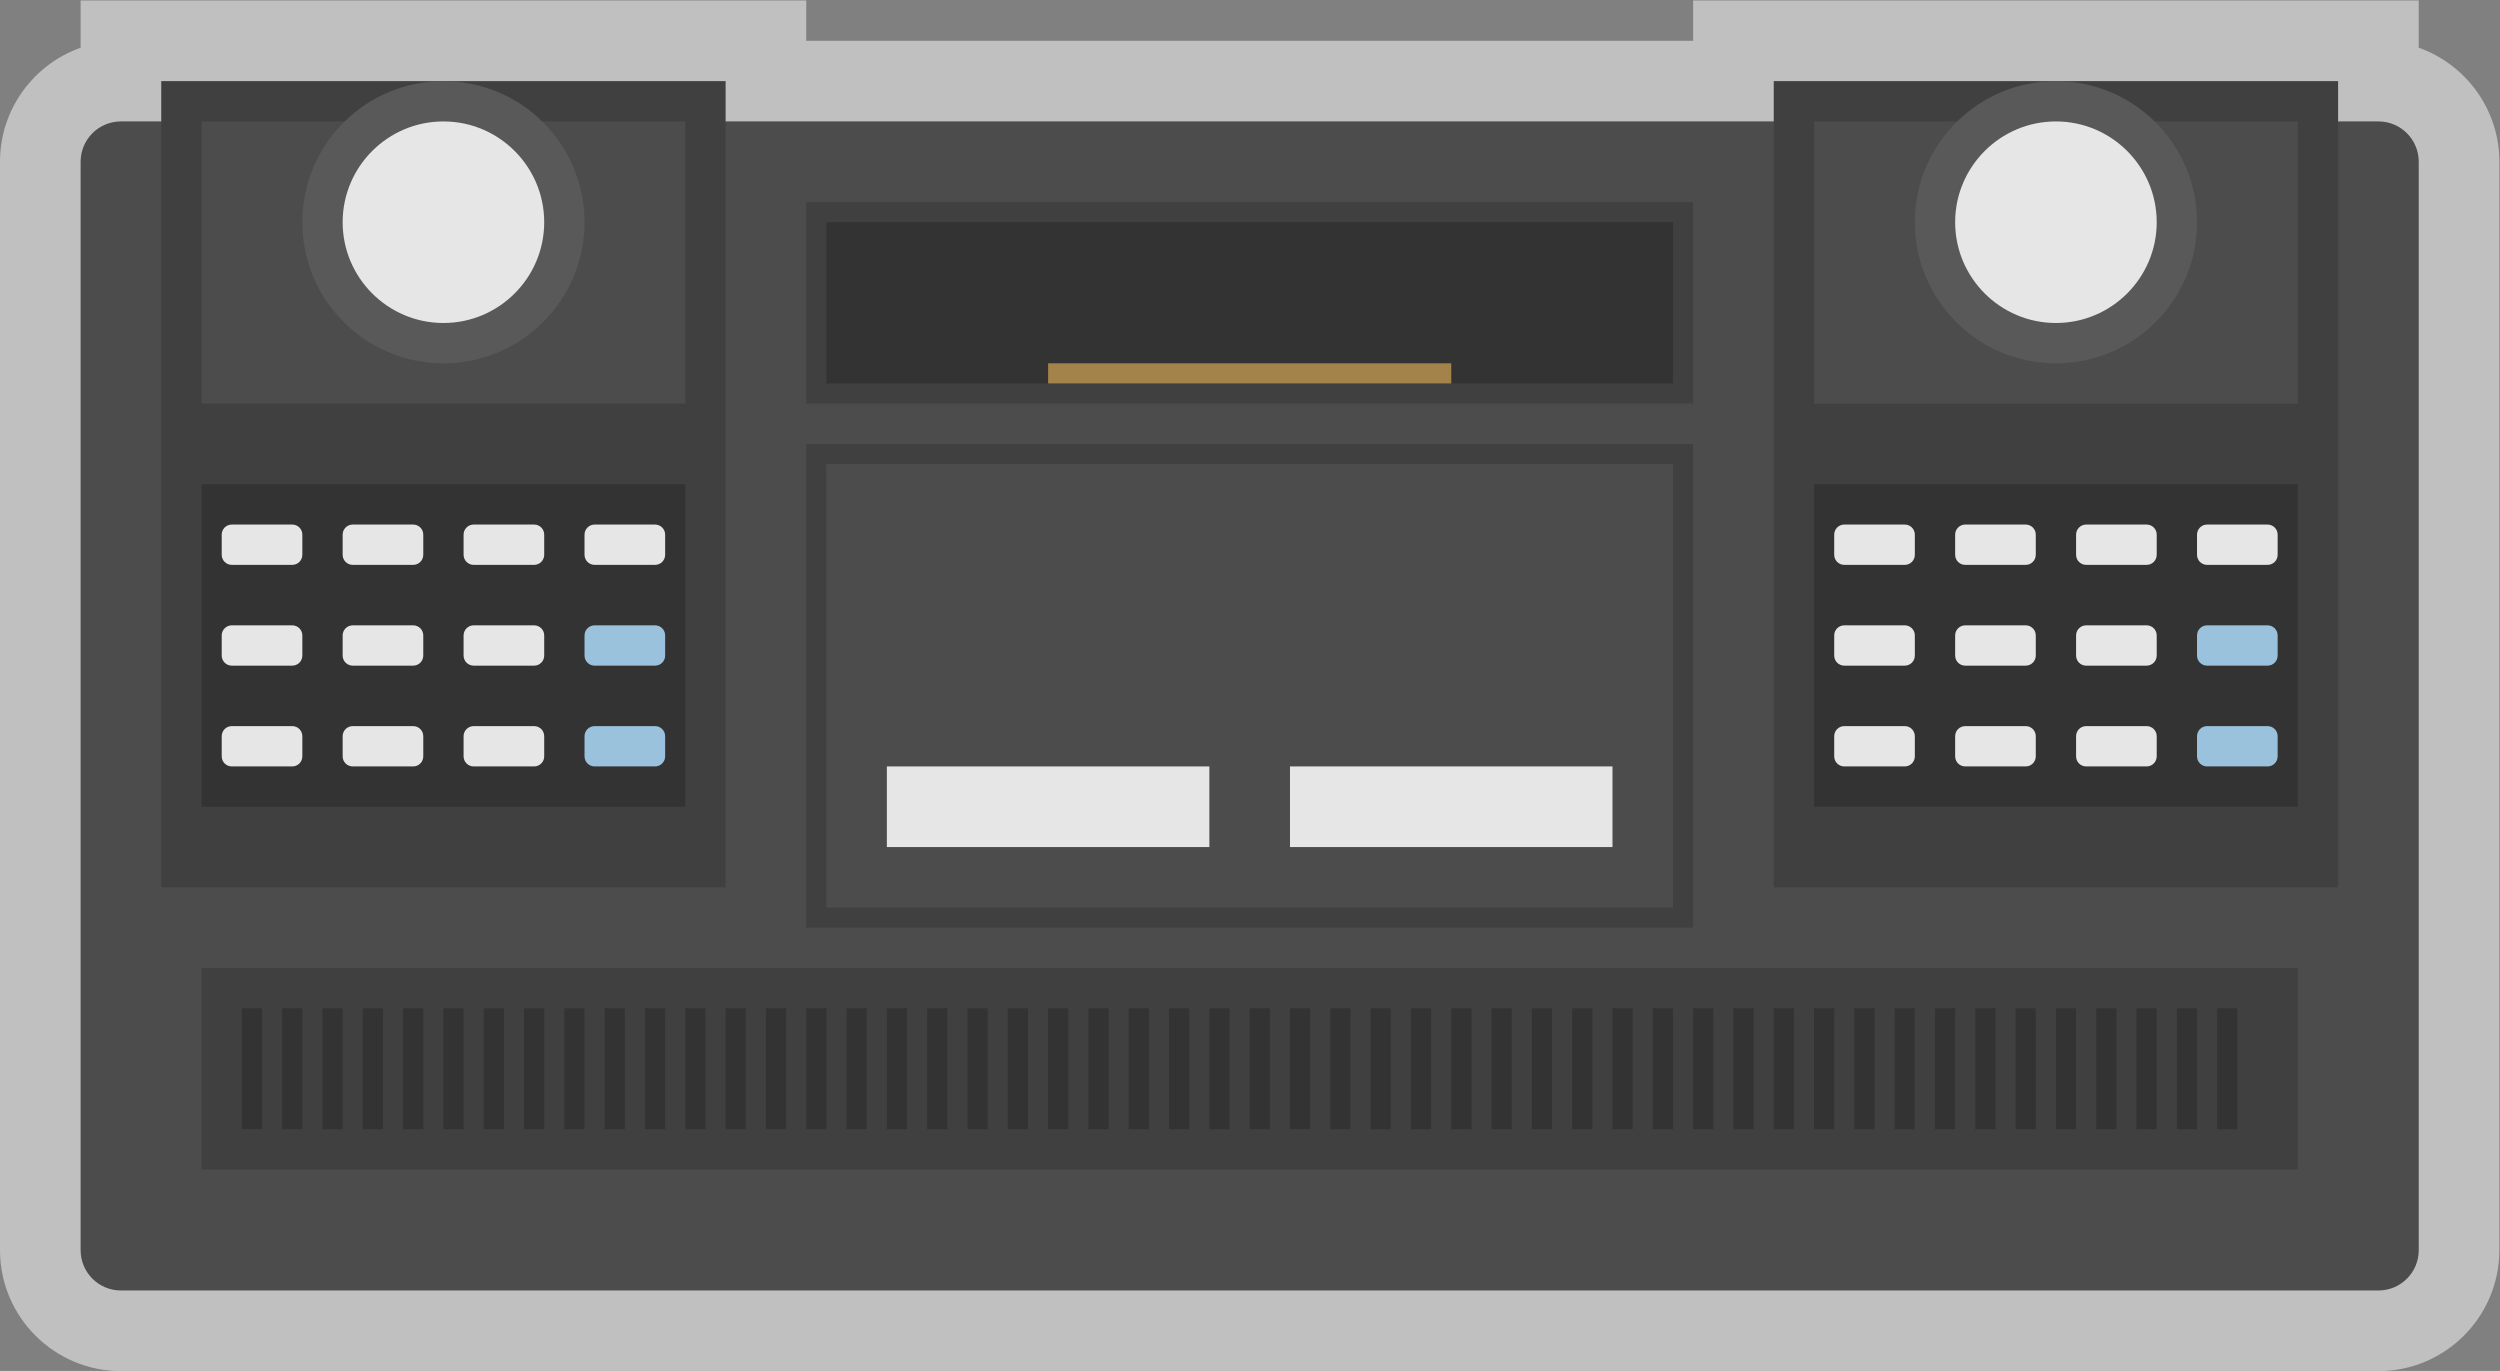 <?xml version="1.0" encoding="UTF-8" standalone="no"?>
<svg
   xmlns:dc="http://purl.org/dc/elements/1.1/"
   xmlns:cc="http://creativecommons.org/ns#"
   xmlns:rdf="http://www.w3.org/1999/02/22-rdf-syntax-ns#"
   xmlns:svg="http://www.w3.org/2000/svg"
   xmlns="http://www.w3.org/2000/svg"
   viewBox="0 0 330.667 181.333"
   height="181.333"
   width="330.667"
   xml:space="preserve"
   id="svg2"
   version="1.1"><rect x="0" y="0" width="330.667" height="181.333" fill="#808080" stroke="none"/><defs
     id="defs6"><clipPath
       id="clipPath18"
       clipPathUnits="userSpaceOnUse"><path
         id="path16"
         d="M 0,256 H 256 V 0 H 0 Z" /></clipPath><clipPath
       id="clipPath26"
       clipPathUnits="userSpaceOnUse"><path
         id="path24"
         d="M 4,196 H 252 V 60 H 4 Z" /></clipPath></defs><g
     transform="matrix(1.333,0,0,-1.333,-5.333,261.333)"
     id="g10"><g
       id="g12"><g
         clip-path="url(#clipPath18)"
         id="g14"><g
           id="g20"><g
             id="g22" /><g
             id="g34"><g
               style="opacity:0.5"
               id="g32"
               clip-path="url(#clipPath26)"><g
                 id="g30"
                 transform="translate(244,191.315)"><path
                   id="path28"
                   style="fill:#ffffff;fill-opacity:1;fill-rule:nonzero;stroke:none"
                   d="m 0,0 v 4.686 h -8 -56 -8 v -4 h -88 v 4 h -8 -56 -8 V 0 c -4.656,-1.651 -8,-6.1 -8,-11.314 v -108 c 0,-6.618 5.383,-12 12,-12 H -4 c 6.617,0 12,5.382 12,12 v 108 C 8,-6.1 4.656,-1.651 0,0" /></g></g></g></g><g
           transform="translate(240,68)"
           id="g36"><path
             id="path38"
             style="fill:#4c4c4c;fill-opacity:1;fill-rule:nonzero;stroke:none"
             d="m 0,0 h -224 c -2.209,0 -4,1.791 -4,4 v 108 c 0,2.209 1.791,4 4,4 H 0 c 2.209,0 4,-1.791 4,-4 V 4 C 4,1.791 2.209,0 0,0" /></g><path
           id="path40"
           style="fill:#404040;fill-opacity:1;fill-rule:nonzero;stroke:none"
           d="M 232,80 H 24 v 20 h 208 z" /><path
           id="path42"
           style="fill:#333333;fill-opacity:1;fill-rule:nonzero;stroke:none"
           d="m 30,84 h -2 v 12 h 2 z" /><path
           id="path44"
           style="fill:#333333;fill-opacity:1;fill-rule:nonzero;stroke:none"
           d="m 34,84 h -2 v 12 h 2 z" /><path
           id="path46"
           style="fill:#333333;fill-opacity:1;fill-rule:nonzero;stroke:none"
           d="m 38,84 h -2 v 12 h 2 z" /><path
           id="path48"
           style="fill:#333333;fill-opacity:1;fill-rule:nonzero;stroke:none"
           d="m 42,84 h -2 v 12 h 2 z" /><path
           id="path50"
           style="fill:#333333;fill-opacity:1;fill-rule:nonzero;stroke:none"
           d="m 46,84 h -2 v 12 h 2 z" /><path
           id="path52"
           style="fill:#333333;fill-opacity:1;fill-rule:nonzero;stroke:none"
           d="m 50,84 h -2 v 12 h 2 z" /><path
           id="path54"
           style="fill:#333333;fill-opacity:1;fill-rule:nonzero;stroke:none"
           d="m 54,84 h -2 v 12 h 2 z" /><path
           id="path56"
           style="fill:#333333;fill-opacity:1;fill-rule:nonzero;stroke:none"
           d="m 58,84 h -2 v 12 h 2 z" /><path
           id="path58"
           style="fill:#333333;fill-opacity:1;fill-rule:nonzero;stroke:none"
           d="m 62,84 h -2 v 12 h 2 z" /><path
           id="path60"
           style="fill:#333333;fill-opacity:1;fill-rule:nonzero;stroke:none"
           d="m 66,84 h -2 v 12 h 2 z" /><path
           id="path62"
           style="fill:#333333;fill-opacity:1;fill-rule:nonzero;stroke:none"
           d="m 70,84 h -2 v 12 h 2 z" /><path
           id="path64"
           style="fill:#333333;fill-opacity:1;fill-rule:nonzero;stroke:none"
           d="m 74,84 h -2 v 12 h 2 z" /><path
           id="path66"
           style="fill:#333333;fill-opacity:1;fill-rule:nonzero;stroke:none"
           d="m 78,84 h -2 v 12 h 2 z" /><path
           id="path68"
           style="fill:#333333;fill-opacity:1;fill-rule:nonzero;stroke:none"
           d="m 82,84 h -2 v 12 h 2 z" /><path
           id="path70"
           style="fill:#333333;fill-opacity:1;fill-rule:nonzero;stroke:none"
           d="m 86,84 h -2 v 12 h 2 z" /><path
           id="path72"
           style="fill:#333333;fill-opacity:1;fill-rule:nonzero;stroke:none"
           d="m 90,84 h -2 v 12 h 2 z" /><path
           id="path74"
           style="fill:#333333;fill-opacity:1;fill-rule:nonzero;stroke:none"
           d="m 94,84 h -2 v 12 h 2 z" /><path
           id="path76"
           style="fill:#333333;fill-opacity:1;fill-rule:nonzero;stroke:none"
           d="m 98,84 h -2 v 12 h 2 z" /><path
           id="path78"
           style="fill:#333333;fill-opacity:1;fill-rule:nonzero;stroke:none"
           d="m 102,84 h -2 v 12 h 2 z" /><path
           id="path80"
           style="fill:#333333;fill-opacity:1;fill-rule:nonzero;stroke:none"
           d="m 106,84 h -2 v 12 h 2 z" /><path
           id="path82"
           style="fill:#333333;fill-opacity:1;fill-rule:nonzero;stroke:none"
           d="m 110,84 h -2 v 12 h 2 z" /><path
           id="path84"
           style="fill:#333333;fill-opacity:1;fill-rule:nonzero;stroke:none"
           d="m 114,84 h -2 v 12 h 2 z" /><path
           id="path86"
           style="fill:#333333;fill-opacity:1;fill-rule:nonzero;stroke:none"
           d="m 118,84 h -2 v 12 h 2 z" /><path
           id="path88"
           style="fill:#333333;fill-opacity:1;fill-rule:nonzero;stroke:none"
           d="m 122,84 h -2 v 12 h 2 z" /><path
           id="path90"
           style="fill:#333333;fill-opacity:1;fill-rule:nonzero;stroke:none"
           d="m 126,84 h -2 v 12 h 2 z" /><path
           id="path92"
           style="fill:#333333;fill-opacity:1;fill-rule:nonzero;stroke:none"
           d="m 130,84 h -2 v 12 h 2 z" /><path
           id="path94"
           style="fill:#333333;fill-opacity:1;fill-rule:nonzero;stroke:none"
           d="m 134,84 h -2 v 12 h 2 z" /><path
           id="path96"
           style="fill:#333333;fill-opacity:1;fill-rule:nonzero;stroke:none"
           d="m 138,84 h -2 v 12 h 2 z" /><path
           id="path98"
           style="fill:#333333;fill-opacity:1;fill-rule:nonzero;stroke:none"
           d="m 142,84 h -2 v 12 h 2 z" /><path
           id="path100"
           style="fill:#333333;fill-opacity:1;fill-rule:nonzero;stroke:none"
           d="m 146,84 h -2 v 12 h 2 z" /><path
           id="path102"
           style="fill:#333333;fill-opacity:1;fill-rule:nonzero;stroke:none"
           d="m 150,84 h -2 v 12 h 2 z" /><path
           id="path104"
           style="fill:#333333;fill-opacity:1;fill-rule:nonzero;stroke:none"
           d="m 154,84 h -2 v 12 h 2 z" /><path
           id="path106"
           style="fill:#333333;fill-opacity:1;fill-rule:nonzero;stroke:none"
           d="m 158,84 h -2 v 12 h 2 z" /><path
           id="path108"
           style="fill:#333333;fill-opacity:1;fill-rule:nonzero;stroke:none"
           d="m 162,84 h -2 v 12 h 2 z" /><path
           id="path110"
           style="fill:#333333;fill-opacity:1;fill-rule:nonzero;stroke:none"
           d="m 166,84 h -2 v 12 h 2 z" /><path
           id="path112"
           style="fill:#333333;fill-opacity:1;fill-rule:nonzero;stroke:none"
           d="m 170,84 h -2 v 12 h 2 z" /><path
           id="path114"
           style="fill:#333333;fill-opacity:1;fill-rule:nonzero;stroke:none"
           d="m 174,84 h -2 v 12 h 2 z" /><path
           id="path116"
           style="fill:#333333;fill-opacity:1;fill-rule:nonzero;stroke:none"
           d="m 178,84 h -2 v 12 h 2 z" /><path
           id="path118"
           style="fill:#333333;fill-opacity:1;fill-rule:nonzero;stroke:none"
           d="m 182,84 h -2 v 12 h 2 z" /><path
           id="path120"
           style="fill:#333333;fill-opacity:1;fill-rule:nonzero;stroke:none"
           d="m 186,84 h -2 v 12 h 2 z" /><path
           id="path122"
           style="fill:#333333;fill-opacity:1;fill-rule:nonzero;stroke:none"
           d="m 190,84 h -2 v 12 h 2 z" /><path
           id="path124"
           style="fill:#333333;fill-opacity:1;fill-rule:nonzero;stroke:none"
           d="m 194,84 h -2 v 12 h 2 z" /><path
           id="path126"
           style="fill:#333333;fill-opacity:1;fill-rule:nonzero;stroke:none"
           d="m 198,84 h -2 v 12 h 2 z" /><path
           id="path128"
           style="fill:#333333;fill-opacity:1;fill-rule:nonzero;stroke:none"
           d="m 202,84 h -2 v 12 h 2 z" /><path
           id="path130"
           style="fill:#333333;fill-opacity:1;fill-rule:nonzero;stroke:none"
           d="m 206,84 h -2 v 12 h 2 z" /><path
           id="path132"
           style="fill:#333333;fill-opacity:1;fill-rule:nonzero;stroke:none"
           d="m 210,84 h -2 v 12 h 2 z" /><path
           id="path134"
           style="fill:#333333;fill-opacity:1;fill-rule:nonzero;stroke:none"
           d="m 214,84 h -2 v 12 h 2 z" /><path
           id="path136"
           style="fill:#333333;fill-opacity:1;fill-rule:nonzero;stroke:none"
           d="m 218,84 h -2 v 12 h 2 z" /><path
           id="path138"
           style="fill:#333333;fill-opacity:1;fill-rule:nonzero;stroke:none"
           d="m 222,84 h -2 v 12 h 2 z" /><path
           id="path140"
           style="fill:#333333;fill-opacity:1;fill-rule:nonzero;stroke:none"
           d="m 226,84 h -2 v 12 h 2 z" /><path
           id="path142"
           style="fill:#404040;fill-opacity:1;fill-rule:nonzero;stroke:none"
           d="M 172,152 H 84 v -48 h 88 z m -2,-46 H 86 v 44 h 84 z" /><path
           id="path144"
           style="fill:#404040;fill-opacity:1;fill-rule:nonzero;stroke:none"
           d="M 172,176 H 84 v -20 h 88 z" /><path
           id="path146"
           style="fill:#333333;fill-opacity:1;fill-rule:nonzero;stroke:none"
           d="M 170,158 H 86 v 16 h 84 z" /><path
           id="path148"
           style="fill:#a3834a;fill-opacity:1;fill-rule:nonzero;stroke:none"
           d="m 148,160 h -40 v -2 h 40 z" /><path
           id="path150"
           style="fill:#e6e6e6;fill-opacity:1;fill-rule:nonzero;stroke:none"
           d="M 124,112 H 92 v 8 h 32 z" /><path
           id="path152"
           style="fill:#e6e6e6;fill-opacity:1;fill-rule:nonzero;stroke:none"
           d="m 164,112 h -32 v 8 h 32 z" /><path
           id="path154"
           style="fill:#404040;fill-opacity:1;fill-rule:nonzero;stroke:none"
           d="M 76,108 H 20 v 80 h 56 z" /><path
           id="path156"
           style="fill:#333333;fill-opacity:1;fill-rule:nonzero;stroke:none"
           d="M 72,116 H 24 v 32 h 48 z" /><g
           transform="translate(33,140)"
           id="g158"><path
             id="path160"
             style="fill:#e6e6e6;fill-opacity:1;fill-rule:nonzero;stroke:none"
             d="m 0,0 h -6 c -0.552,0 -1,0.448 -1,1 v 2 c 0,0.552 0.448,1 1,1 H 0 C 0.552,4 1,3.552 1,3 V 1 C 1,0.448 0.552,0 0,0" /></g><g
           transform="translate(45,140)"
           id="g162"><path
             id="path164"
             style="fill:#e6e6e6;fill-opacity:1;fill-rule:nonzero;stroke:none"
             d="m 0,0 h -6 c -0.552,0 -1,0.448 -1,1 v 2 c 0,0.552 0.448,1 1,1 H 0 C 0.552,4 1,3.552 1,3 V 1 C 1,0.448 0.552,0 0,0" /></g><g
           transform="translate(57,140)"
           id="g166"><path
             id="path168"
             style="fill:#e6e6e6;fill-opacity:1;fill-rule:nonzero;stroke:none"
             d="m 0,0 h -6 c -0.552,0 -1,0.448 -1,1 v 2 c 0,0.552 0.448,1 1,1 H 0 C 0.552,4 1,3.552 1,3 V 1 C 1,0.448 0.552,0 0,0" /></g><g
           transform="translate(69,140)"
           id="g170"><path
             id="path172"
             style="fill:#e6e6e6;fill-opacity:1;fill-rule:nonzero;stroke:none"
             d="m 0,0 h -6 c -0.552,0 -1,0.448 -1,1 v 2 c 0,0.552 0.448,1 1,1 H 0 C 0.552,4 1,3.552 1,3 V 1 C 1,0.448 0.552,0 0,0" /></g><g
           transform="translate(33,130)"
           id="g174"><path
             id="path176"
             style="fill:#e6e6e6;fill-opacity:1;fill-rule:nonzero;stroke:none"
             d="m 0,0 h -6 c -0.552,0 -1,0.448 -1,1 v 2 c 0,0.552 0.448,1 1,1 H 0 C 0.552,4 1,3.552 1,3 V 1 C 1,0.448 0.552,0 0,0" /></g><g
           transform="translate(45,130)"
           id="g178"><path
             id="path180"
             style="fill:#e6e6e6;fill-opacity:1;fill-rule:nonzero;stroke:none"
             d="m 0,0 h -6 c -0.552,0 -1,0.448 -1,1 v 2 c 0,0.552 0.448,1 1,1 H 0 C 0.552,4 1,3.552 1,3 V 1 C 1,0.448 0.552,0 0,0" /></g><g
           transform="translate(57,130)"
           id="g182"><path
             id="path184"
             style="fill:#e6e6e6;fill-opacity:1;fill-rule:nonzero;stroke:none"
             d="m 0,0 h -6 c -0.552,0 -1,0.448 -1,1 v 2 c 0,0.552 0.448,1 1,1 H 0 C 0.552,4 1,3.552 1,3 V 1 C 1,0.448 0.552,0 0,0" /></g><g
           transform="translate(69,130)"
           id="g186"><path
             id="path188"
             style="fill:#9bc2dd;fill-opacity:1;fill-rule:nonzero;stroke:none"
             d="m 0,0 h -6 c -0.552,0 -1,0.448 -1,1 v 2 c 0,0.552 0.448,1 1,1 H 0 C 0.552,4 1,3.552 1,3 V 1 C 1,0.448 0.552,0 0,0" /></g><g
           transform="translate(33,120)"
           id="g190"><path
             id="path192"
             style="fill:#e6e6e6;fill-opacity:1;fill-rule:nonzero;stroke:none"
             d="m 0,0 h -6 c -0.552,0 -1,0.447 -1,1 v 2 c 0,0.553 0.448,1 1,1 H 0 C 0.552,4 1,3.553 1,3 V 1 C 1,0.447 0.552,0 0,0" /></g><g
           transform="translate(45,120)"
           id="g194"><path
             id="path196"
             style="fill:#e6e6e6;fill-opacity:1;fill-rule:nonzero;stroke:none"
             d="m 0,0 h -6 c -0.552,0 -1,0.447 -1,1 v 2 c 0,0.553 0.448,1 1,1 H 0 C 0.552,4 1,3.553 1,3 V 1 C 1,0.447 0.552,0 0,0" /></g><g
           transform="translate(57,120)"
           id="g198"><path
             id="path200"
             style="fill:#e6e6e6;fill-opacity:1;fill-rule:nonzero;stroke:none"
             d="m 0,0 h -6 c -0.552,0 -1,0.447 -1,1 v 2 c 0,0.553 0.448,1 1,1 H 0 C 0.552,4 1,3.553 1,3 V 1 C 1,0.447 0.552,0 0,0" /></g><g
           transform="translate(69,120)"
           id="g202"><path
             id="path204"
             style="fill:#9bc2dd;fill-opacity:1;fill-rule:nonzero;stroke:none"
             d="m 0,0 h -6 c -0.552,0 -1,0.447 -1,1 v 2 c 0,0.553 0.448,1 1,1 H 0 C 0.552,4 1,3.553 1,3 V 1 C 1,0.447 0.552,0 0,0" /></g><path
           id="path206"
           style="fill:#4c4c4c;fill-opacity:1;fill-rule:nonzero;stroke:none"
           d="M 72,156 H 24 v 28 h 48 z" /><g
           transform="translate(48,188)"
           id="g208"><path
             id="path210"
             style="fill:#595959;fill-opacity:1;fill-rule:nonzero;stroke:none"
             d="m 0,0 c -7.732,0 -14,-6.268 -14,-14 0,-7.732 6.268,-14 14,-14 7.732,0 14,6.268 14,14 C 14,-6.268 7.732,0 0,0" /></g><g
           transform="translate(48,184)"
           id="g212"><path
             id="path214"
             style="fill:#e6e6e6;fill-opacity:1;fill-rule:nonzero;stroke:none"
             d="m 0,0 c 5.514,0 10,-4.486 10,-10 0,-5.514 -4.486,-10 -10,-10 -5.514,0 -10,4.486 -10,10 0,5.514 4.486,10 10,10" /></g><path
           id="path216"
           style="fill:#404040;fill-opacity:1;fill-rule:nonzero;stroke:none"
           d="m 236,108 h -56 v 80 h 56 z" /><path
           id="path218"
           style="fill:#333333;fill-opacity:1;fill-rule:nonzero;stroke:none"
           d="m 232,116 h -48 v 32 h 48 z" /><g
           transform="translate(193,140)"
           id="g220"><path
             id="path222"
             style="fill:#e6e6e6;fill-opacity:1;fill-rule:nonzero;stroke:none"
             d="m 0,0 h -6 c -0.553,0 -1,0.448 -1,1 v 2 c 0,0.552 0.447,1 1,1 H 0 C 0.553,4 1,3.552 1,3 V 1 C 1,0.448 0.553,0 0,0" /></g><g
           transform="translate(205,140)"
           id="g224"><path
             id="path226"
             style="fill:#e6e6e6;fill-opacity:1;fill-rule:nonzero;stroke:none"
             d="m 0,0 h -6 c -0.553,0 -1,0.448 -1,1 v 2 c 0,0.552 0.447,1 1,1 H 0 C 0.553,4 1,3.552 1,3 V 1 C 1,0.448 0.553,0 0,0" /></g><g
           transform="translate(217,140)"
           id="g228"><path
             id="path230"
             style="fill:#e6e6e6;fill-opacity:1;fill-rule:nonzero;stroke:none"
             d="m 0,0 h -6 c -0.553,0 -1,0.448 -1,1 v 2 c 0,0.552 0.447,1 1,1 H 0 C 0.553,4 1,3.552 1,3 V 1 C 1,0.448 0.553,0 0,0" /></g><g
           transform="translate(229,140)"
           id="g232"><path
             id="path234"
             style="fill:#e6e6e6;fill-opacity:1;fill-rule:nonzero;stroke:none"
             d="m 0,0 h -6 c -0.553,0 -1,0.448 -1,1 v 2 c 0,0.552 0.447,1 1,1 H 0 C 0.553,4 1,3.552 1,3 V 1 C 1,0.448 0.553,0 0,0" /></g><g
           transform="translate(193,130)"
           id="g236"><path
             id="path238"
             style="fill:#e6e6e6;fill-opacity:1;fill-rule:nonzero;stroke:none"
             d="m 0,0 h -6 c -0.553,0 -1,0.448 -1,1 v 2 c 0,0.552 0.447,1 1,1 H 0 C 0.553,4 1,3.552 1,3 V 1 C 1,0.448 0.553,0 0,0" /></g><g
           transform="translate(205,130)"
           id="g240"><path
             id="path242"
             style="fill:#e6e6e6;fill-opacity:1;fill-rule:nonzero;stroke:none"
             d="m 0,0 h -6 c -0.553,0 -1,0.448 -1,1 v 2 c 0,0.552 0.447,1 1,1 H 0 C 0.553,4 1,3.552 1,3 V 1 C 1,0.448 0.553,0 0,0" /></g><g
           transform="translate(217,130)"
           id="g244"><path
             id="path246"
             style="fill:#e6e6e6;fill-opacity:1;fill-rule:nonzero;stroke:none"
             d="m 0,0 h -6 c -0.553,0 -1,0.448 -1,1 v 2 c 0,0.552 0.447,1 1,1 H 0 C 0.553,4 1,3.552 1,3 V 1 C 1,0.448 0.553,0 0,0" /></g><g
           transform="translate(229,130)"
           id="g248"><path
             id="path250"
             style="fill:#9bc2dd;fill-opacity:1;fill-rule:nonzero;stroke:none"
             d="m 0,0 h -6 c -0.553,0 -1,0.448 -1,1 v 2 c 0,0.552 0.447,1 1,1 H 0 C 0.553,4 1,3.552 1,3 V 1 C 1,0.448 0.553,0 0,0" /></g><g
           transform="translate(193,120)"
           id="g252"><path
             id="path254"
             style="fill:#e6e6e6;fill-opacity:1;fill-rule:nonzero;stroke:none"
             d="m 0,0 h -6 c -0.553,0 -1,0.447 -1,1 v 2 c 0,0.553 0.447,1 1,1 H 0 C 0.553,4 1,3.553 1,3 V 1 C 1,0.447 0.553,0 0,0" /></g><g
           transform="translate(205,120)"
           id="g256"><path
             id="path258"
             style="fill:#e6e6e6;fill-opacity:1;fill-rule:nonzero;stroke:none"
             d="m 0,0 h -6 c -0.553,0 -1,0.447 -1,1 v 2 c 0,0.553 0.447,1 1,1 H 0 C 0.553,4 1,3.553 1,3 V 1 C 1,0.447 0.553,0 0,0" /></g><g
           transform="translate(217,120)"
           id="g260"><path
             id="path262"
             style="fill:#e6e6e6;fill-opacity:1;fill-rule:nonzero;stroke:none"
             d="m 0,0 h -6 c -0.553,0 -1,0.447 -1,1 v 2 c 0,0.553 0.447,1 1,1 H 0 C 0.553,4 1,3.553 1,3 V 1 C 1,0.447 0.553,0 0,0" /></g><g
           transform="translate(229,120)"
           id="g264"><path
             id="path266"
             style="fill:#9bc2dd;fill-opacity:1;fill-rule:nonzero;stroke:none"
             d="m 0,0 h -6 c -0.553,0 -1,0.447 -1,1 v 2 c 0,0.553 0.447,1 1,1 H 0 C 0.553,4 1,3.553 1,3 V 1 C 1,0.447 0.553,0 0,0" /></g><path
           id="path268"
           style="fill:#4c4c4c;fill-opacity:1;fill-rule:nonzero;stroke:none"
           d="m 232,156 h -48 v 28 h 48 z" /><g
           transform="translate(208,188)"
           id="g270"><path
             id="path272"
             style="fill:#595959;fill-opacity:1;fill-rule:nonzero;stroke:none"
             d="m 0,0 c -7.732,0 -14,-6.268 -14,-14 0,-7.732 6.268,-14 14,-14 7.732,0 14,6.268 14,14 C 14,-6.268 7.732,0 0,0" /></g><g
           transform="translate(208,184)"
           id="g274"><path
             id="path276"
             style="fill:#e6e6e6;fill-opacity:1;fill-rule:nonzero;stroke:none"
             d="m 0,0 c 5.514,0 10,-4.486 10,-10 0,-5.514 -4.486,-10 -10,-10 -5.514,0 -10,4.486 -10,10 0,5.514 4.486,10 10,10" /></g></g></g></g></svg>